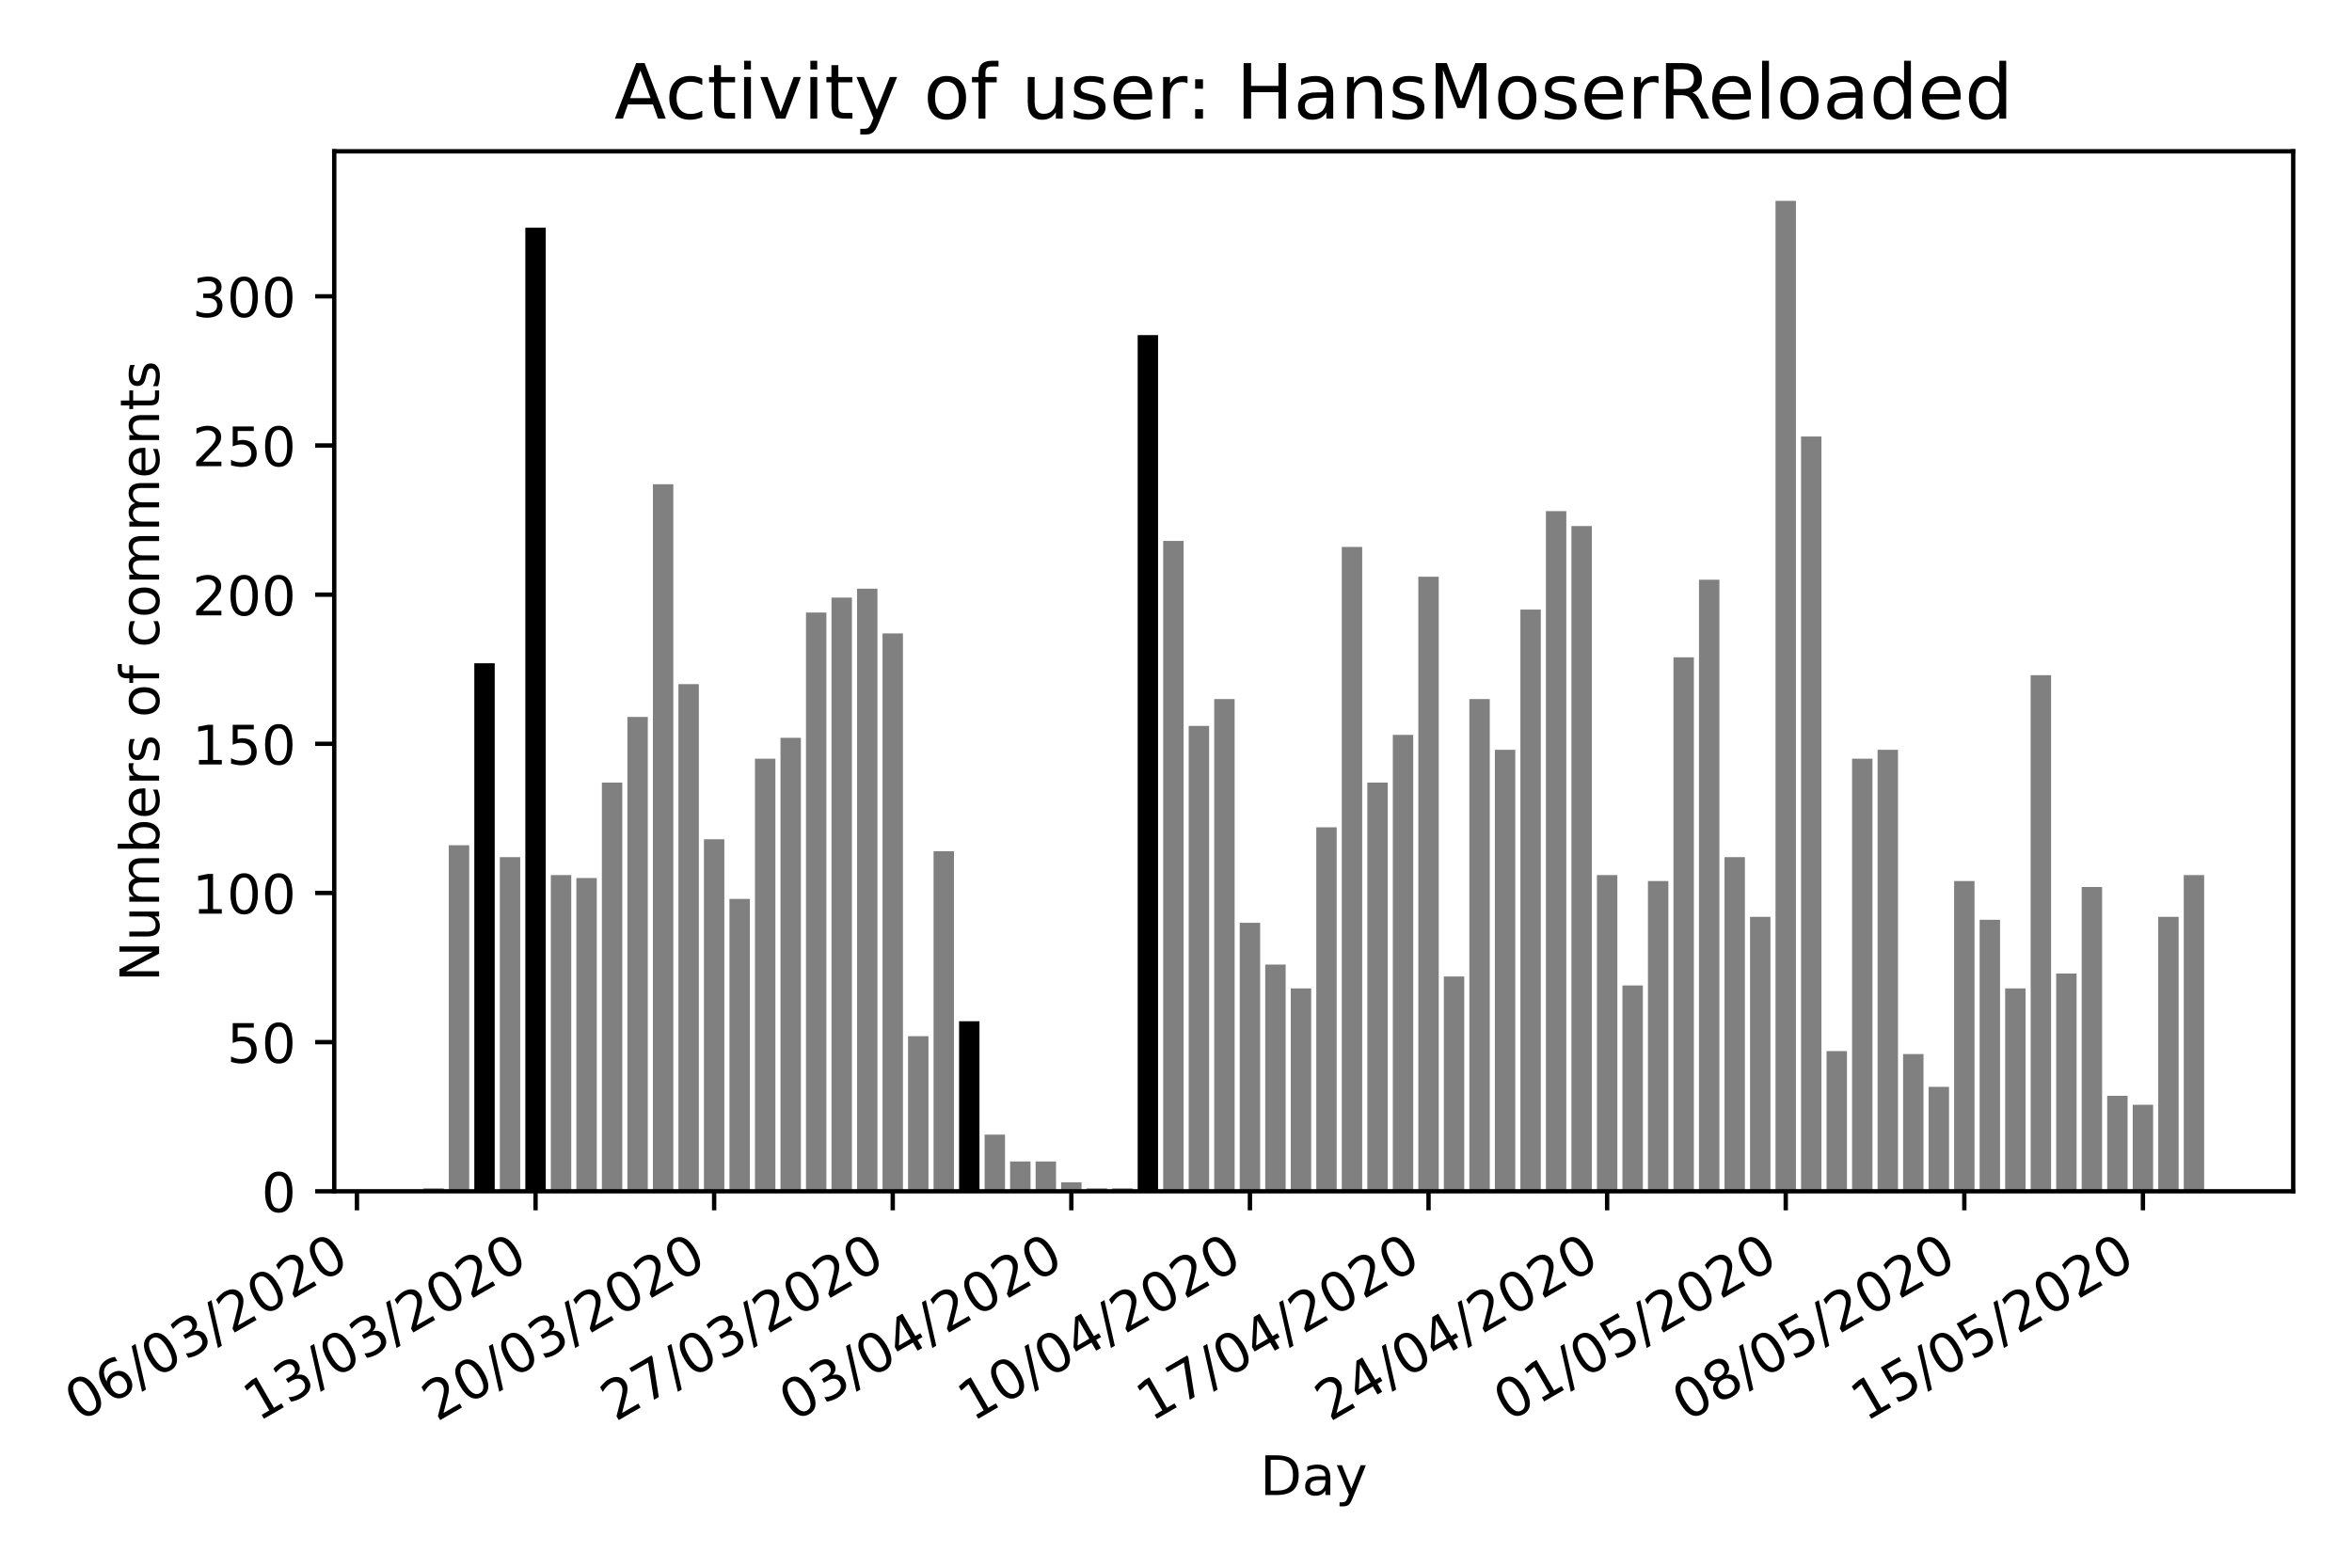 <?xml version="1.0" encoding="utf-8" standalone="no"?>
<!DOCTYPE svg PUBLIC "-//W3C//DTD SVG 1.1//EN"
  "http://www.w3.org/Graphics/SVG/1.1/DTD/svg11.dtd">
<!-- Created with matplotlib (https://matplotlib.org/) -->
<svg height="288pt" version="1.1" viewBox="0 0 432 288" width="432pt" xmlns="http://www.w3.org/2000/svg" xmlns:xlink="http://www.w3.org/1999/xlink">
 <defs>
  <style type="text/css">
*{stroke-linecap:butt;stroke-linejoin:round;}
  </style>
 </defs>
 <g id="figure_1">
  <g id="patch_1">
   <path d="M 0 288 
L 432 288 
L 432 0 
L 0 0 
z
" style="fill:#ffffff;"/>
  </g>
  <g id="axes_1">
   <g id="patch_2">
    <path d="M 61.391 218.852 
L 421.2 218.852 
L 421.2 27.8 
L 61.391 27.8 
z
" style="fill:#ffffff;"/>
   </g>
   <g id="patch_3">
    <path clip-path="url(#p31182959f7)" d="M 77.746 218.852 
L 81.495 218.852 
L 81.495 218.304 
L 77.746 218.304 
z
" style="fill:#808080;"/>
   </g>
   <g id="patch_4">
    <path clip-path="url(#p31182959f7)" d="M 82.432 218.852 
L 86.181 218.852 
L 86.181 155.278 
L 82.432 155.278 
z
" style="fill:#808080;"/>
   </g>
   <g id="patch_5">
    <path clip-path="url(#p31182959f7)" d="M 87.118 218.852 
L 90.867 218.852 
L 90.867 121.846 
L 87.118 121.846 
z
"/>
   </g>
   <g id="patch_6">
    <path clip-path="url(#p31182959f7)" d="M 91.805 218.852 
L 95.554 218.852 
L 95.554 157.47 
L 91.805 157.47 
z
" style="fill:#808080;"/>
   </g>
   <g id="patch_7">
    <path clip-path="url(#p31182959f7)" d="M 96.491 218.852 
L 100.24 218.852 
L 100.24 41.83 
L 96.491 41.83 
z
"/>
   </g>
   <g id="patch_8">
    <path clip-path="url(#p31182959f7)" d="M 101.177 218.852 
L 104.926 218.852 
L 104.926 160.758 
L 101.177 160.758 
z
" style="fill:#808080;"/>
   </g>
   <g id="patch_9">
    <path clip-path="url(#p31182959f7)" d="M 105.863 218.852 
L 109.612 218.852 
L 109.612 161.306 
L 105.863 161.306 
z
" style="fill:#808080;"/>
   </g>
   <g id="patch_10">
    <path clip-path="url(#p31182959f7)" d="M 110.549 218.852 
L 114.298 218.852 
L 114.298 143.769 
L 110.549 143.769 
z
" style="fill:#808080;"/>
   </g>
   <g id="patch_11">
    <path clip-path="url(#p31182959f7)" d="M 115.236 218.852 
L 118.985 218.852 
L 118.985 131.711 
L 115.236 131.711 
z
" style="fill:#808080;"/>
   </g>
   <g id="patch_12">
    <path clip-path="url(#p31182959f7)" d="M 119.922 218.852 
L 123.671 218.852 
L 123.671 88.963 
L 119.922 88.963 
z
" style="fill:#808080;"/>
   </g>
   <g id="patch_13">
    <path clip-path="url(#p31182959f7)" d="M 124.608 218.852 
L 128.357 218.852 
L 128.357 125.683 
L 124.608 125.683 
z
" style="fill:#808080;"/>
   </g>
   <g id="patch_14">
    <path clip-path="url(#p31182959f7)" d="M 129.294 218.852 
L 133.043 218.852 
L 133.043 154.182 
L 129.294 154.182 
z
" style="fill:#808080;"/>
   </g>
   <g id="patch_15">
    <path clip-path="url(#p31182959f7)" d="M 133.981 218.852 
L 137.73 218.852 
L 137.73 165.143 
L 133.981 165.143 
z
" style="fill:#808080;"/>
   </g>
   <g id="patch_16">
    <path clip-path="url(#p31182959f7)" d="M 138.667 218.852 
L 142.416 218.852 
L 142.416 139.384 
L 138.667 139.384 
z
" style="fill:#808080;"/>
   </g>
   <g id="patch_17">
    <path clip-path="url(#p31182959f7)" d="M 143.353 218.852 
L 147.102 218.852 
L 147.102 135.548 
L 143.353 135.548 
z
" style="fill:#808080;"/>
   </g>
   <g id="patch_18">
    <path clip-path="url(#p31182959f7)" d="M 148.039 218.852 
L 151.788 218.852 
L 151.788 112.529 
L 148.039 112.529 
z
" style="fill:#808080;"/>
   </g>
   <g id="patch_19">
    <path clip-path="url(#p31182959f7)" d="M 152.726 218.852 
L 156.475 218.852 
L 156.475 109.789 
L 152.726 109.789 
z
" style="fill:#808080;"/>
   </g>
   <g id="patch_20">
    <path clip-path="url(#p31182959f7)" d="M 157.412 218.852 
L 161.161 218.852 
L 161.161 108.145 
L 157.412 108.145 
z
" style="fill:#808080;"/>
   </g>
   <g id="patch_21">
    <path clip-path="url(#p31182959f7)" d="M 162.098 218.852 
L 165.847 218.852 
L 165.847 116.366 
L 162.098 116.366 
z
" style="fill:#808080;"/>
   </g>
   <g id="patch_22">
    <path clip-path="url(#p31182959f7)" d="M 166.784 218.852 
L 170.533 218.852 
L 170.533 190.353 
L 166.784 190.353 
z
" style="fill:#808080;"/>
   </g>
   <g id="patch_23">
    <path clip-path="url(#p31182959f7)" d="M 171.471 218.852 
L 175.22 218.852 
L 175.22 156.374 
L 171.471 156.374 
z
" style="fill:#808080;"/>
   </g>
   <g id="patch_24">
    <path clip-path="url(#p31182959f7)" d="M 176.157 218.852 
L 179.906 218.852 
L 179.906 187.613 
L 176.157 187.613 
z
"/>
   </g>
   <g id="patch_25">
    <path clip-path="url(#p31182959f7)" d="M 180.843 218.852 
L 184.592 218.852 
L 184.592 208.439 
L 180.843 208.439 
z
" style="fill:#808080;"/>
   </g>
   <g id="patch_26">
    <path clip-path="url(#p31182959f7)" d="M 185.529 218.852 
L 189.278 218.852 
L 189.278 213.372 
L 185.529 213.372 
z
" style="fill:#808080;"/>
   </g>
   <g id="patch_27">
    <path clip-path="url(#p31182959f7)" d="M 190.215 218.852 
L 193.964 218.852 
L 193.964 213.372 
L 190.215 213.372 
z
" style="fill:#808080;"/>
   </g>
   <g id="patch_28">
    <path clip-path="url(#p31182959f7)" d="M 194.902 218.852 
L 198.651 218.852 
L 198.651 217.208 
L 194.902 217.208 
z
" style="fill:#808080;"/>
   </g>
   <g id="patch_29">
    <path clip-path="url(#p31182959f7)" d="M 199.588 218.852 
L 203.337 218.852 
L 203.337 218.304 
L 199.588 218.304 
z
" style="fill:#808080;"/>
   </g>
   <g id="patch_30">
    <path clip-path="url(#p31182959f7)" d="M 204.274 218.852 
L 208.023 218.852 
L 208.023 218.304 
L 204.274 218.304 
z
" style="fill:#808080;"/>
   </g>
   <g id="patch_31">
    <path clip-path="url(#p31182959f7)" d="M 208.96 218.852 
L 212.709 218.852 
L 212.709 61.56 
L 208.96 61.56 
z
"/>
   </g>
   <g id="patch_32">
    <path clip-path="url(#p31182959f7)" d="M 213.647 218.852 
L 217.396 218.852 
L 217.396 99.376 
L 213.647 99.376 
z
" style="fill:#808080;"/>
   </g>
   <g id="patch_33">
    <path clip-path="url(#p31182959f7)" d="M 218.333 218.852 
L 222.082 218.852 
L 222.082 133.356 
L 218.333 133.356 
z
" style="fill:#808080;"/>
   </g>
   <g id="patch_34">
    <path clip-path="url(#p31182959f7)" d="M 223.019 218.852 
L 226.768 218.852 
L 226.768 128.423 
L 223.019 128.423 
z
" style="fill:#808080;"/>
   </g>
   <g id="patch_35">
    <path clip-path="url(#p31182959f7)" d="M 227.705 218.852 
L 231.454 218.852 
L 231.454 169.527 
L 227.705 169.527 
z
" style="fill:#808080;"/>
   </g>
   <g id="patch_36">
    <path clip-path="url(#p31182959f7)" d="M 232.392 218.852 
L 236.141 218.852 
L 236.141 177.2 
L 232.392 177.2 
z
" style="fill:#808080;"/>
   </g>
   <g id="patch_37">
    <path clip-path="url(#p31182959f7)" d="M 237.078 218.852 
L 240.827 218.852 
L 240.827 181.584 
L 237.078 181.584 
z
" style="fill:#808080;"/>
   </g>
   <g id="patch_38">
    <path clip-path="url(#p31182959f7)" d="M 241.764 218.852 
L 245.513 218.852 
L 245.513 151.989 
L 241.764 151.989 
z
" style="fill:#808080;"/>
   </g>
   <g id="patch_39">
    <path clip-path="url(#p31182959f7)" d="M 246.45 218.852 
L 250.199 218.852 
L 250.199 100.472 
L 246.45 100.472 
z
" style="fill:#808080;"/>
   </g>
   <g id="patch_40">
    <path clip-path="url(#p31182959f7)" d="M 251.137 218.852 
L 254.886 218.852 
L 254.886 143.769 
L 251.137 143.769 
z
" style="fill:#808080;"/>
   </g>
   <g id="patch_41">
    <path clip-path="url(#p31182959f7)" d="M 255.823 218.852 
L 259.572 218.852 
L 259.572 135 
L 255.823 135 
z
" style="fill:#808080;"/>
   </g>
   <g id="patch_42">
    <path clip-path="url(#p31182959f7)" d="M 260.509 218.852 
L 264.258 218.852 
L 264.258 105.953 
L 260.509 105.953 
z
" style="fill:#808080;"/>
   </g>
   <g id="patch_43">
    <path clip-path="url(#p31182959f7)" d="M 265.195 218.852 
L 268.944 218.852 
L 268.944 179.392 
L 265.195 179.392 
z
" style="fill:#808080;"/>
   </g>
   <g id="patch_44">
    <path clip-path="url(#p31182959f7)" d="M 269.881 218.852 
L 273.63 218.852 
L 273.63 128.423 
L 269.881 128.423 
z
" style="fill:#808080;"/>
   </g>
   <g id="patch_45">
    <path clip-path="url(#p31182959f7)" d="M 274.568 218.852 
L 278.317 218.852 
L 278.317 137.74 
L 274.568 137.74 
z
" style="fill:#808080;"/>
   </g>
   <g id="patch_46">
    <path clip-path="url(#p31182959f7)" d="M 279.254 218.852 
L 283.003 218.852 
L 283.003 111.981 
L 279.254 111.981 
z
" style="fill:#808080;"/>
   </g>
   <g id="patch_47">
    <path clip-path="url(#p31182959f7)" d="M 283.94 218.852 
L 287.689 218.852 
L 287.689 93.896 
L 283.94 93.896 
z
" style="fill:#808080;"/>
   </g>
   <g id="patch_48">
    <path clip-path="url(#p31182959f7)" d="M 288.626 218.852 
L 292.375 218.852 
L 292.375 96.636 
L 288.626 96.636 
z
" style="fill:#808080;"/>
   </g>
   <g id="patch_49">
    <path clip-path="url(#p31182959f7)" d="M 293.313 218.852 
L 297.062 218.852 
L 297.062 160.758 
L 293.313 160.758 
z
" style="fill:#808080;"/>
   </g>
   <g id="patch_50">
    <path clip-path="url(#p31182959f7)" d="M 297.999 218.852 
L 301.748 218.852 
L 301.748 181.036 
L 297.999 181.036 
z
" style="fill:#808080;"/>
   </g>
   <g id="patch_51">
    <path clip-path="url(#p31182959f7)" d="M 302.685 218.852 
L 306.434 218.852 
L 306.434 161.854 
L 302.685 161.854 
z
" style="fill:#808080;"/>
   </g>
   <g id="patch_52">
    <path clip-path="url(#p31182959f7)" d="M 307.371 218.852 
L 311.12 218.852 
L 311.12 120.75 
L 307.371 120.75 
z
" style="fill:#808080;"/>
   </g>
   <g id="patch_53">
    <path clip-path="url(#p31182959f7)" d="M 312.058 218.852 
L 315.807 218.852 
L 315.807 106.501 
L 312.058 106.501 
z
" style="fill:#808080;"/>
   </g>
   <g id="patch_54">
    <path clip-path="url(#p31182959f7)" d="M 316.744 218.852 
L 320.493 218.852 
L 320.493 157.47 
L 316.744 157.47 
z
" style="fill:#808080;"/>
   </g>
   <g id="patch_55">
    <path clip-path="url(#p31182959f7)" d="M 321.43 218.852 
L 325.179 218.852 
L 325.179 168.431 
L 321.43 168.431 
z
" style="fill:#808080;"/>
   </g>
   <g id="patch_56">
    <path clip-path="url(#p31182959f7)" d="M 326.116 218.852 
L 329.865 218.852 
L 329.865 36.898 
L 326.116 36.898 
z
" style="fill:#808080;"/>
   </g>
   <g id="patch_57">
    <path clip-path="url(#p31182959f7)" d="M 330.803 218.852 
L 334.552 218.852 
L 334.552 80.194 
L 330.803 80.194 
z
" style="fill:#808080;"/>
   </g>
   <g id="patch_58">
    <path clip-path="url(#p31182959f7)" d="M 335.489 218.852 
L 339.238 218.852 
L 339.238 193.094 
L 335.489 193.094 
z
" style="fill:#808080;"/>
   </g>
   <g id="patch_59">
    <path clip-path="url(#p31182959f7)" d="M 340.175 218.852 
L 343.924 218.852 
L 343.924 139.384 
L 340.175 139.384 
z
" style="fill:#808080;"/>
   </g>
   <g id="patch_60">
    <path clip-path="url(#p31182959f7)" d="M 344.861 218.852 
L 348.61 218.852 
L 348.61 137.74 
L 344.861 137.74 
z
" style="fill:#808080;"/>
   </g>
   <g id="patch_61">
    <path clip-path="url(#p31182959f7)" d="M 349.547 218.852 
L 353.296 218.852 
L 353.296 193.642 
L 349.547 193.642 
z
" style="fill:#808080;"/>
   </g>
   <g id="patch_62">
    <path clip-path="url(#p31182959f7)" d="M 354.234 218.852 
L 357.983 218.852 
L 357.983 199.67 
L 354.234 199.67 
z
" style="fill:#808080;"/>
   </g>
   <g id="patch_63">
    <path clip-path="url(#p31182959f7)" d="M 358.92 218.852 
L 362.669 218.852 
L 362.669 161.854 
L 358.92 161.854 
z
" style="fill:#808080;"/>
   </g>
   <g id="patch_64">
    <path clip-path="url(#p31182959f7)" d="M 363.606 218.852 
L 367.355 218.852 
L 367.355 168.979 
L 363.606 168.979 
z
" style="fill:#808080;"/>
   </g>
   <g id="patch_65">
    <path clip-path="url(#p31182959f7)" d="M 368.292 218.852 
L 372.041 218.852 
L 372.041 181.584 
L 368.292 181.584 
z
" style="fill:#808080;"/>
   </g>
   <g id="patch_66">
    <path clip-path="url(#p31182959f7)" d="M 372.979 218.852 
L 376.728 218.852 
L 376.728 124.039 
L 372.979 124.039 
z
" style="fill:#808080;"/>
   </g>
   <g id="patch_67">
    <path clip-path="url(#p31182959f7)" d="M 377.665 218.852 
L 381.414 218.852 
L 381.414 178.844 
L 377.665 178.844 
z
" style="fill:#808080;"/>
   </g>
   <g id="patch_68">
    <path clip-path="url(#p31182959f7)" d="M 382.351 218.852 
L 386.1 218.852 
L 386.1 162.951 
L 382.351 162.951 
z
" style="fill:#808080;"/>
   </g>
   <g id="patch_69">
    <path clip-path="url(#p31182959f7)" d="M 387.037 218.852 
L 390.786 218.852 
L 390.786 201.314 
L 387.037 201.314 
z
" style="fill:#808080;"/>
   </g>
   <g id="patch_70">
    <path clip-path="url(#p31182959f7)" d="M 391.724 218.852 
L 395.473 218.852 
L 395.473 202.959 
L 391.724 202.959 
z
" style="fill:#808080;"/>
   </g>
   <g id="patch_71">
    <path clip-path="url(#p31182959f7)" d="M 396.41 218.852 
L 400.159 218.852 
L 400.159 168.431 
L 396.41 168.431 
z
" style="fill:#808080;"/>
   </g>
   <g id="patch_72">
    <path clip-path="url(#p31182959f7)" d="M 401.096 218.852 
L 404.845 218.852 
L 404.845 160.758 
L 401.096 160.758 
z
" style="fill:#808080;"/>
   </g>
   <g id="matplotlib.axis_1">
    <g id="xtick_1">
     <g id="line2d_1">
      <defs>
       <path d="M 0 0 
L 0 3.5 
" id="m0dd831930f" style="stroke:#000000;stroke-width:0.8;"/>
      </defs>
      <g>
       <use style="stroke:#000000;stroke-width:0.8;" x="65.562" xlink:href="#m0dd831930f" y="218.852"/>
      </g>
     </g>
     <g id="text_1">
      <!-- 06/03/2020 -->
      <defs>
       <path d="M 31.781 66.406 
Q 24.172 66.406 20.328 58.906 
Q 16.5 51.422 16.5 36.375 
Q 16.5 21.391 20.328 13.891 
Q 24.172 6.391 31.781 6.391 
Q 39.453 6.391 43.281 13.891 
Q 47.125 21.391 47.125 36.375 
Q 47.125 51.422 43.281 58.906 
Q 39.453 66.406 31.781 66.406 
z
M 31.781 74.219 
Q 44.047 74.219 50.516 64.516 
Q 56.984 54.828 56.984 36.375 
Q 56.984 17.969 50.516 8.266 
Q 44.047 -1.422 31.781 -1.422 
Q 19.531 -1.422 13.062 8.266 
Q 6.594 17.969 6.594 36.375 
Q 6.594 54.828 13.062 64.516 
Q 19.531 74.219 31.781 74.219 
z
" id="DejaVuSans-48"/>
       <path d="M 33.016 40.375 
Q 26.375 40.375 22.484 35.828 
Q 18.609 31.297 18.609 23.391 
Q 18.609 15.531 22.484 10.953 
Q 26.375 6.391 33.016 6.391 
Q 39.656 6.391 43.531 10.953 
Q 47.406 15.531 47.406 23.391 
Q 47.406 31.297 43.531 35.828 
Q 39.656 40.375 33.016 40.375 
z
M 52.594 71.297 
L 52.594 62.312 
Q 48.875 64.062 45.094 64.984 
Q 41.312 65.922 37.594 65.922 
Q 27.828 65.922 22.672 59.328 
Q 17.531 52.734 16.797 39.406 
Q 19.672 43.656 24.016 45.922 
Q 28.375 48.188 33.594 48.188 
Q 44.578 48.188 50.953 41.516 
Q 57.328 34.859 57.328 23.391 
Q 57.328 12.156 50.688 5.359 
Q 44.047 -1.422 33.016 -1.422 
Q 20.359 -1.422 13.672 8.266 
Q 6.984 17.969 6.984 36.375 
Q 6.984 53.656 15.188 63.938 
Q 23.391 74.219 37.203 74.219 
Q 40.922 74.219 44.703 73.484 
Q 48.484 72.75 52.594 71.297 
z
" id="DejaVuSans-54"/>
       <path d="M 25.391 72.906 
L 33.688 72.906 
L 8.297 -9.281 
L 0 -9.281 
z
" id="DejaVuSans-47"/>
       <path d="M 40.578 39.312 
Q 47.656 37.797 51.625 33 
Q 55.609 28.219 55.609 21.188 
Q 55.609 10.406 48.188 4.484 
Q 40.766 -1.422 27.094 -1.422 
Q 22.516 -1.422 17.656 -0.516 
Q 12.797 0.391 7.625 2.203 
L 7.625 11.719 
Q 11.719 9.328 16.594 8.109 
Q 21.484 6.891 26.812 6.891 
Q 36.078 6.891 40.938 10.547 
Q 45.797 14.203 45.797 21.188 
Q 45.797 27.641 41.281 31.266 
Q 36.766 34.906 28.719 34.906 
L 20.219 34.906 
L 20.219 43.016 
L 29.109 43.016 
Q 36.375 43.016 40.234 45.922 
Q 44.094 48.828 44.094 54.297 
Q 44.094 59.906 40.109 62.906 
Q 36.141 65.922 28.719 65.922 
Q 24.656 65.922 20.016 65.031 
Q 15.375 64.156 9.812 62.312 
L 9.812 71.094 
Q 15.438 72.656 20.344 73.438 
Q 25.25 74.219 29.594 74.219 
Q 40.828 74.219 47.359 69.109 
Q 53.906 64.016 53.906 55.328 
Q 53.906 49.266 50.438 45.094 
Q 46.969 40.922 40.578 39.312 
z
" id="DejaVuSans-51"/>
       <path d="M 19.188 8.297 
L 53.609 8.297 
L 53.609 0 
L 7.328 0 
L 7.328 8.297 
Q 12.938 14.109 22.625 23.891 
Q 32.328 33.688 34.812 36.531 
Q 39.547 41.844 41.422 45.531 
Q 43.312 49.219 43.312 52.781 
Q 43.312 58.594 39.234 62.25 
Q 35.156 65.922 28.609 65.922 
Q 23.969 65.922 18.812 64.312 
Q 13.672 62.703 7.812 59.422 
L 7.812 69.391 
Q 13.766 71.781 18.938 73 
Q 24.125 74.219 28.422 74.219 
Q 39.75 74.219 46.484 68.547 
Q 53.219 62.891 53.219 53.422 
Q 53.219 48.922 51.531 44.891 
Q 49.859 40.875 45.406 35.406 
Q 44.188 33.984 37.641 27.219 
Q 31.109 20.453 19.188 8.297 
z
" id="DejaVuSans-50"/>
      </defs>
      <g transform="translate(14.606 261.251)rotate(-30)scale(0.1 -0.1)">
       <use xlink:href="#DejaVuSans-48"/>
       <use x="63.623" xlink:href="#DejaVuSans-54"/>
       <use x="127.246" xlink:href="#DejaVuSans-47"/>
       <use x="160.938" xlink:href="#DejaVuSans-48"/>
       <use x="224.561" xlink:href="#DejaVuSans-51"/>
       <use x="288.184" xlink:href="#DejaVuSans-47"/>
       <use x="321.875" xlink:href="#DejaVuSans-50"/>
       <use x="385.498" xlink:href="#DejaVuSans-48"/>
       <use x="449.121" xlink:href="#DejaVuSans-50"/>
       <use x="512.744" xlink:href="#DejaVuSans-48"/>
      </g>
     </g>
    </g>
    <g id="xtick_2">
     <g id="line2d_2">
      <g>
       <use style="stroke:#000000;stroke-width:0.8;" x="98.365" xlink:href="#m0dd831930f" y="218.852"/>
      </g>
     </g>
     <g id="text_2">
      <!-- 13/03/2020 -->
      <defs>
       <path d="M 12.406 8.297 
L 28.516 8.297 
L 28.516 63.922 
L 10.984 60.406 
L 10.984 69.391 
L 28.422 72.906 
L 38.281 72.906 
L 38.281 8.297 
L 54.391 8.297 
L 54.391 0 
L 12.406 0 
z
" id="DejaVuSans-49"/>
      </defs>
      <g transform="translate(47.41 261.251)rotate(-30)scale(0.1 -0.1)">
       <use xlink:href="#DejaVuSans-49"/>
       <use x="63.623" xlink:href="#DejaVuSans-51"/>
       <use x="127.246" xlink:href="#DejaVuSans-47"/>
       <use x="160.938" xlink:href="#DejaVuSans-48"/>
       <use x="224.561" xlink:href="#DejaVuSans-51"/>
       <use x="288.184" xlink:href="#DejaVuSans-47"/>
       <use x="321.875" xlink:href="#DejaVuSans-50"/>
       <use x="385.498" xlink:href="#DejaVuSans-48"/>
       <use x="449.121" xlink:href="#DejaVuSans-50"/>
       <use x="512.744" xlink:href="#DejaVuSans-48"/>
      </g>
     </g>
    </g>
    <g id="xtick_3">
     <g id="line2d_3">
      <g>
       <use style="stroke:#000000;stroke-width:0.8;" x="131.169" xlink:href="#m0dd831930f" y="218.852"/>
      </g>
     </g>
     <g id="text_3">
      <!-- 20/03/2020 -->
      <g transform="translate(80.214 261.251)rotate(-30)scale(0.1 -0.1)">
       <use xlink:href="#DejaVuSans-50"/>
       <use x="63.623" xlink:href="#DejaVuSans-48"/>
       <use x="127.246" xlink:href="#DejaVuSans-47"/>
       <use x="160.938" xlink:href="#DejaVuSans-48"/>
       <use x="224.561" xlink:href="#DejaVuSans-51"/>
       <use x="288.184" xlink:href="#DejaVuSans-47"/>
       <use x="321.875" xlink:href="#DejaVuSans-50"/>
       <use x="385.498" xlink:href="#DejaVuSans-48"/>
       <use x="449.121" xlink:href="#DejaVuSans-50"/>
       <use x="512.744" xlink:href="#DejaVuSans-48"/>
      </g>
     </g>
    </g>
    <g id="xtick_4">
     <g id="line2d_4">
      <g>
       <use style="stroke:#000000;stroke-width:0.8;" x="163.973" xlink:href="#m0dd831930f" y="218.852"/>
      </g>
     </g>
     <g id="text_4">
      <!-- 27/03/2020 -->
      <defs>
       <path d="M 8.203 72.906 
L 55.078 72.906 
L 55.078 68.703 
L 28.609 0 
L 18.312 0 
L 43.219 64.594 
L 8.203 64.594 
z
" id="DejaVuSans-55"/>
      </defs>
      <g transform="translate(113.017 261.251)rotate(-30)scale(0.1 -0.1)">
       <use xlink:href="#DejaVuSans-50"/>
       <use x="63.623" xlink:href="#DejaVuSans-55"/>
       <use x="127.246" xlink:href="#DejaVuSans-47"/>
       <use x="160.938" xlink:href="#DejaVuSans-48"/>
       <use x="224.561" xlink:href="#DejaVuSans-51"/>
       <use x="288.184" xlink:href="#DejaVuSans-47"/>
       <use x="321.875" xlink:href="#DejaVuSans-50"/>
       <use x="385.498" xlink:href="#DejaVuSans-48"/>
       <use x="449.121" xlink:href="#DejaVuSans-50"/>
       <use x="512.744" xlink:href="#DejaVuSans-48"/>
      </g>
     </g>
    </g>
    <g id="xtick_5">
     <g id="line2d_5">
      <g>
       <use style="stroke:#000000;stroke-width:0.8;" x="196.776" xlink:href="#m0dd831930f" y="218.852"/>
      </g>
     </g>
     <g id="text_5">
      <!-- 03/04/2020 -->
      <defs>
       <path d="M 37.797 64.312 
L 12.891 25.391 
L 37.797 25.391 
z
M 35.203 72.906 
L 47.609 72.906 
L 47.609 25.391 
L 58.016 25.391 
L 58.016 17.188 
L 47.609 17.188 
L 47.609 0 
L 37.797 0 
L 37.797 17.188 
L 4.891 17.188 
L 4.891 26.703 
z
" id="DejaVuSans-52"/>
      </defs>
      <g transform="translate(145.821 261.251)rotate(-30)scale(0.1 -0.1)">
       <use xlink:href="#DejaVuSans-48"/>
       <use x="63.623" xlink:href="#DejaVuSans-51"/>
       <use x="127.246" xlink:href="#DejaVuSans-47"/>
       <use x="160.938" xlink:href="#DejaVuSans-48"/>
       <use x="224.561" xlink:href="#DejaVuSans-52"/>
       <use x="288.184" xlink:href="#DejaVuSans-47"/>
       <use x="321.875" xlink:href="#DejaVuSans-50"/>
       <use x="385.498" xlink:href="#DejaVuSans-48"/>
       <use x="449.121" xlink:href="#DejaVuSans-50"/>
       <use x="512.744" xlink:href="#DejaVuSans-48"/>
      </g>
     </g>
    </g>
    <g id="xtick_6">
     <g id="line2d_6">
      <g>
       <use style="stroke:#000000;stroke-width:0.8;" x="229.58" xlink:href="#m0dd831930f" y="218.852"/>
      </g>
     </g>
     <g id="text_6">
      <!-- 10/04/2020 -->
      <g transform="translate(178.624 261.251)rotate(-30)scale(0.1 -0.1)">
       <use xlink:href="#DejaVuSans-49"/>
       <use x="63.623" xlink:href="#DejaVuSans-48"/>
       <use x="127.246" xlink:href="#DejaVuSans-47"/>
       <use x="160.938" xlink:href="#DejaVuSans-48"/>
       <use x="224.561" xlink:href="#DejaVuSans-52"/>
       <use x="288.184" xlink:href="#DejaVuSans-47"/>
       <use x="321.875" xlink:href="#DejaVuSans-50"/>
       <use x="385.498" xlink:href="#DejaVuSans-48"/>
       <use x="449.121" xlink:href="#DejaVuSans-50"/>
       <use x="512.744" xlink:href="#DejaVuSans-48"/>
      </g>
     </g>
    </g>
    <g id="xtick_7">
     <g id="line2d_7">
      <g>
       <use style="stroke:#000000;stroke-width:0.8;" x="262.383" xlink:href="#m0dd831930f" y="218.852"/>
      </g>
     </g>
     <g id="text_7">
      <!-- 17/04/2020 -->
      <g transform="translate(211.428 261.251)rotate(-30)scale(0.1 -0.1)">
       <use xlink:href="#DejaVuSans-49"/>
       <use x="63.623" xlink:href="#DejaVuSans-55"/>
       <use x="127.246" xlink:href="#DejaVuSans-47"/>
       <use x="160.938" xlink:href="#DejaVuSans-48"/>
       <use x="224.561" xlink:href="#DejaVuSans-52"/>
       <use x="288.184" xlink:href="#DejaVuSans-47"/>
       <use x="321.875" xlink:href="#DejaVuSans-50"/>
       <use x="385.498" xlink:href="#DejaVuSans-48"/>
       <use x="449.121" xlink:href="#DejaVuSans-50"/>
       <use x="512.744" xlink:href="#DejaVuSans-48"/>
      </g>
     </g>
    </g>
    <g id="xtick_8">
     <g id="line2d_8">
      <g>
       <use style="stroke:#000000;stroke-width:0.8;" x="295.187" xlink:href="#m0dd831930f" y="218.852"/>
      </g>
     </g>
     <g id="text_8">
      <!-- 24/04/2020 -->
      <g transform="translate(244.232 261.251)rotate(-30)scale(0.1 -0.1)">
       <use xlink:href="#DejaVuSans-50"/>
       <use x="63.623" xlink:href="#DejaVuSans-52"/>
       <use x="127.246" xlink:href="#DejaVuSans-47"/>
       <use x="160.938" xlink:href="#DejaVuSans-48"/>
       <use x="224.561" xlink:href="#DejaVuSans-52"/>
       <use x="288.184" xlink:href="#DejaVuSans-47"/>
       <use x="321.875" xlink:href="#DejaVuSans-50"/>
       <use x="385.498" xlink:href="#DejaVuSans-48"/>
       <use x="449.121" xlink:href="#DejaVuSans-50"/>
       <use x="512.744" xlink:href="#DejaVuSans-48"/>
      </g>
     </g>
    </g>
    <g id="xtick_9">
     <g id="line2d_9">
      <g>
       <use style="stroke:#000000;stroke-width:0.8;" x="327.991" xlink:href="#m0dd831930f" y="218.852"/>
      </g>
     </g>
     <g id="text_9">
      <!-- 01/05/2020 -->
      <defs>
       <path d="M 10.797 72.906 
L 49.516 72.906 
L 49.516 64.594 
L 19.828 64.594 
L 19.828 46.734 
Q 21.969 47.469 24.109 47.828 
Q 26.266 48.188 28.422 48.188 
Q 40.625 48.188 47.75 41.5 
Q 54.891 34.812 54.891 23.391 
Q 54.891 11.625 47.562 5.094 
Q 40.234 -1.422 26.906 -1.422 
Q 22.312 -1.422 17.547 -0.641 
Q 12.797 0.141 7.719 1.703 
L 7.719 11.625 
Q 12.109 9.234 16.797 8.062 
Q 21.484 6.891 26.703 6.891 
Q 35.156 6.891 40.078 11.328 
Q 45.016 15.766 45.016 23.391 
Q 45.016 31 40.078 35.438 
Q 35.156 39.891 26.703 39.891 
Q 22.75 39.891 18.812 39.016 
Q 14.891 38.141 10.797 36.281 
z
" id="DejaVuSans-53"/>
      </defs>
      <g transform="translate(277.035 261.251)rotate(-30)scale(0.1 -0.1)">
       <use xlink:href="#DejaVuSans-48"/>
       <use x="63.623" xlink:href="#DejaVuSans-49"/>
       <use x="127.246" xlink:href="#DejaVuSans-47"/>
       <use x="160.938" xlink:href="#DejaVuSans-48"/>
       <use x="224.561" xlink:href="#DejaVuSans-53"/>
       <use x="288.184" xlink:href="#DejaVuSans-47"/>
       <use x="321.875" xlink:href="#DejaVuSans-50"/>
       <use x="385.498" xlink:href="#DejaVuSans-48"/>
       <use x="449.121" xlink:href="#DejaVuSans-50"/>
       <use x="512.744" xlink:href="#DejaVuSans-48"/>
      </g>
     </g>
    </g>
    <g id="xtick_10">
     <g id="line2d_10">
      <g>
       <use style="stroke:#000000;stroke-width:0.8;" x="360.794" xlink:href="#m0dd831930f" y="218.852"/>
      </g>
     </g>
     <g id="text_10">
      <!-- 08/05/2020 -->
      <defs>
       <path d="M 31.781 34.625 
Q 24.75 34.625 20.719 30.859 
Q 16.703 27.094 16.703 20.516 
Q 16.703 13.922 20.719 10.156 
Q 24.75 6.391 31.781 6.391 
Q 38.812 6.391 42.859 10.172 
Q 46.922 13.969 46.922 20.516 
Q 46.922 27.094 42.891 30.859 
Q 38.875 34.625 31.781 34.625 
z
M 21.922 38.812 
Q 15.578 40.375 12.031 44.719 
Q 8.5 49.078 8.5 55.328 
Q 8.5 64.062 14.719 69.141 
Q 20.953 74.219 31.781 74.219 
Q 42.672 74.219 48.875 69.141 
Q 55.078 64.062 55.078 55.328 
Q 55.078 49.078 51.531 44.719 
Q 48 40.375 41.703 38.812 
Q 48.828 37.156 52.797 32.312 
Q 56.781 27.484 56.781 20.516 
Q 56.781 9.906 50.312 4.234 
Q 43.844 -1.422 31.781 -1.422 
Q 19.734 -1.422 13.25 4.234 
Q 6.781 9.906 6.781 20.516 
Q 6.781 27.484 10.781 32.312 
Q 14.797 37.156 21.922 38.812 
z
M 18.312 54.391 
Q 18.312 48.734 21.844 45.562 
Q 25.391 42.391 31.781 42.391 
Q 38.141 42.391 41.719 45.562 
Q 45.312 48.734 45.312 54.391 
Q 45.312 60.062 41.719 63.234 
Q 38.141 66.406 31.781 66.406 
Q 25.391 66.406 21.844 63.234 
Q 18.312 60.062 18.312 54.391 
z
" id="DejaVuSans-56"/>
      </defs>
      <g transform="translate(309.839 261.251)rotate(-30)scale(0.1 -0.1)">
       <use xlink:href="#DejaVuSans-48"/>
       <use x="63.623" xlink:href="#DejaVuSans-56"/>
       <use x="127.246" xlink:href="#DejaVuSans-47"/>
       <use x="160.938" xlink:href="#DejaVuSans-48"/>
       <use x="224.561" xlink:href="#DejaVuSans-53"/>
       <use x="288.184" xlink:href="#DejaVuSans-47"/>
       <use x="321.875" xlink:href="#DejaVuSans-50"/>
       <use x="385.498" xlink:href="#DejaVuSans-48"/>
       <use x="449.121" xlink:href="#DejaVuSans-50"/>
       <use x="512.744" xlink:href="#DejaVuSans-48"/>
      </g>
     </g>
    </g>
    <g id="xtick_11">
     <g id="line2d_11">
      <g>
       <use style="stroke:#000000;stroke-width:0.8;" x="393.598" xlink:href="#m0dd831930f" y="218.852"/>
      </g>
     </g>
     <g id="text_11">
      <!-- 15/05/2020 -->
      <g transform="translate(342.643 261.251)rotate(-30)scale(0.1 -0.1)">
       <use xlink:href="#DejaVuSans-49"/>
       <use x="63.623" xlink:href="#DejaVuSans-53"/>
       <use x="127.246" xlink:href="#DejaVuSans-47"/>
       <use x="160.938" xlink:href="#DejaVuSans-48"/>
       <use x="224.561" xlink:href="#DejaVuSans-53"/>
       <use x="288.184" xlink:href="#DejaVuSans-47"/>
       <use x="321.875" xlink:href="#DejaVuSans-50"/>
       <use x="385.498" xlink:href="#DejaVuSans-48"/>
       <use x="449.121" xlink:href="#DejaVuSans-50"/>
       <use x="512.744" xlink:href="#DejaVuSans-48"/>
      </g>
     </g>
    </g>
    <g id="text_12">
     <!-- Day -->
     <defs>
      <path d="M 19.672 64.797 
L 19.672 8.109 
L 31.594 8.109 
Q 46.688 8.109 53.688 14.938 
Q 60.688 21.781 60.688 36.531 
Q 60.688 51.172 53.688 57.984 
Q 46.688 64.797 31.594 64.797 
z
M 9.812 72.906 
L 30.078 72.906 
Q 51.266 72.906 61.172 64.094 
Q 71.094 55.281 71.094 36.531 
Q 71.094 17.672 61.125 8.828 
Q 51.172 0 30.078 0 
L 9.812 0 
z
" id="DejaVuSans-68"/>
      <path d="M 34.281 27.484 
Q 23.391 27.484 19.188 25 
Q 14.984 22.516 14.984 16.5 
Q 14.984 11.719 18.141 8.906 
Q 21.297 6.109 26.703 6.109 
Q 34.188 6.109 38.703 11.406 
Q 43.219 16.703 43.219 25.484 
L 43.219 27.484 
z
M 52.203 31.203 
L 52.203 0 
L 43.219 0 
L 43.219 8.297 
Q 40.141 3.328 35.547 0.953 
Q 30.953 -1.422 24.312 -1.422 
Q 15.922 -1.422 10.953 3.297 
Q 6 8.016 6 15.922 
Q 6 25.141 12.172 29.828 
Q 18.359 34.516 30.609 34.516 
L 43.219 34.516 
L 43.219 35.406 
Q 43.219 41.609 39.141 45 
Q 35.062 48.391 27.688 48.391 
Q 23 48.391 18.547 47.266 
Q 14.109 46.141 10.016 43.891 
L 10.016 52.203 
Q 14.938 54.109 19.578 55.047 
Q 24.219 56 28.609 56 
Q 40.484 56 46.344 49.844 
Q 52.203 43.703 52.203 31.203 
z
" id="DejaVuSans-97"/>
      <path d="M 32.172 -5.078 
Q 28.375 -14.844 24.75 -17.812 
Q 21.141 -20.797 15.094 -20.797 
L 7.906 -20.797 
L 7.906 -13.281 
L 13.188 -13.281 
Q 16.891 -13.281 18.938 -11.516 
Q 21 -9.766 23.484 -3.219 
L 25.094 0.875 
L 2.984 54.688 
L 12.5 54.688 
L 29.594 11.922 
L 46.688 54.688 
L 56.203 54.688 
z
" id="DejaVuSans-121"/>
     </defs>
     <g transform="translate(231.422 274.651)scale(0.1 -0.1)">
      <use xlink:href="#DejaVuSans-68"/>
      <use x="77.002" xlink:href="#DejaVuSans-97"/>
      <use x="138.281" xlink:href="#DejaVuSans-121"/>
     </g>
    </g>
   </g>
   <g id="matplotlib.axis_2">
    <g id="ytick_1">
     <g id="line2d_12">
      <defs>
       <path d="M 0 0 
L -3.5 0 
" id="m6d9fdae609" style="stroke:#000000;stroke-width:0.8;"/>
      </defs>
      <g>
       <use style="stroke:#000000;stroke-width:0.8;" x="61.391" xlink:href="#m6d9fdae609" y="218.852"/>
      </g>
     </g>
     <g id="text_13">
      <!-- 0 -->
      <g transform="translate(48.028 222.651)scale(0.1 -0.1)">
       <use xlink:href="#DejaVuSans-48"/>
      </g>
     </g>
    </g>
    <g id="ytick_2">
     <g id="line2d_13">
      <g>
       <use style="stroke:#000000;stroke-width:0.8;" x="61.391" xlink:href="#m6d9fdae609" y="191.449"/>
      </g>
     </g>
     <g id="text_14">
      <!-- 50 -->
      <g transform="translate(41.666 195.249)scale(0.1 -0.1)">
       <use xlink:href="#DejaVuSans-53"/>
       <use x="63.623" xlink:href="#DejaVuSans-48"/>
      </g>
     </g>
    </g>
    <g id="ytick_3">
     <g id="line2d_14">
      <g>
       <use style="stroke:#000000;stroke-width:0.8;" x="61.391" xlink:href="#m6d9fdae609" y="164.047"/>
      </g>
     </g>
     <g id="text_15">
      <!-- 100 -->
      <g transform="translate(35.303 167.846)scale(0.1 -0.1)">
       <use xlink:href="#DejaVuSans-49"/>
       <use x="63.623" xlink:href="#DejaVuSans-48"/>
       <use x="127.246" xlink:href="#DejaVuSans-48"/>
      </g>
     </g>
    </g>
    <g id="ytick_4">
     <g id="line2d_15">
      <g>
       <use style="stroke:#000000;stroke-width:0.8;" x="61.391" xlink:href="#m6d9fdae609" y="136.644"/>
      </g>
     </g>
     <g id="text_16">
      <!-- 150 -->
      <g transform="translate(35.303 140.443)scale(0.1 -0.1)">
       <use xlink:href="#DejaVuSans-49"/>
       <use x="63.623" xlink:href="#DejaVuSans-53"/>
       <use x="127.246" xlink:href="#DejaVuSans-48"/>
      </g>
     </g>
    </g>
    <g id="ytick_5">
     <g id="line2d_16">
      <g>
       <use style="stroke:#000000;stroke-width:0.8;" x="61.391" xlink:href="#m6d9fdae609" y="109.241"/>
      </g>
     </g>
     <g id="text_17">
      <!-- 200 -->
      <g transform="translate(35.303 113.04)scale(0.1 -0.1)">
       <use xlink:href="#DejaVuSans-50"/>
       <use x="63.623" xlink:href="#DejaVuSans-48"/>
       <use x="127.246" xlink:href="#DejaVuSans-48"/>
      </g>
     </g>
    </g>
    <g id="ytick_6">
     <g id="line2d_17">
      <g>
       <use style="stroke:#000000;stroke-width:0.8;" x="61.391" xlink:href="#m6d9fdae609" y="81.838"/>
      </g>
     </g>
     <g id="text_18">
      <!-- 250 -->
      <g transform="translate(35.303 85.638)scale(0.1 -0.1)">
       <use xlink:href="#DejaVuSans-50"/>
       <use x="63.623" xlink:href="#DejaVuSans-53"/>
       <use x="127.246" xlink:href="#DejaVuSans-48"/>
      </g>
     </g>
    </g>
    <g id="ytick_7">
     <g id="line2d_18">
      <g>
       <use style="stroke:#000000;stroke-width:0.8;" x="61.391" xlink:href="#m6d9fdae609" y="54.436"/>
      </g>
     </g>
     <g id="text_19">
      <!-- 300 -->
      <g transform="translate(35.303 58.235)scale(0.1 -0.1)">
       <use xlink:href="#DejaVuSans-51"/>
       <use x="63.623" xlink:href="#DejaVuSans-48"/>
       <use x="127.246" xlink:href="#DejaVuSans-48"/>
      </g>
     </g>
    </g>
    <g id="text_20">
     <!-- Numbers of comments -->
     <defs>
      <path d="M 9.812 72.906 
L 23.094 72.906 
L 55.422 11.922 
L 55.422 72.906 
L 64.984 72.906 
L 64.984 0 
L 51.703 0 
L 19.391 60.984 
L 19.391 0 
L 9.812 0 
z
" id="DejaVuSans-78"/>
      <path d="M 8.5 21.578 
L 8.5 54.688 
L 17.484 54.688 
L 17.484 21.922 
Q 17.484 14.156 20.5 10.266 
Q 23.531 6.391 29.594 6.391 
Q 36.859 6.391 41.078 11.031 
Q 45.312 15.672 45.312 23.688 
L 45.312 54.688 
L 54.297 54.688 
L 54.297 0 
L 45.312 0 
L 45.312 8.406 
Q 42.047 3.422 37.719 1 
Q 33.406 -1.422 27.688 -1.422 
Q 18.266 -1.422 13.375 4.438 
Q 8.5 10.297 8.5 21.578 
z
M 31.109 56 
z
" id="DejaVuSans-117"/>
      <path d="M 52 44.188 
Q 55.375 50.25 60.062 53.125 
Q 64.75 56 71.094 56 
Q 79.641 56 84.281 50.016 
Q 88.922 44.047 88.922 33.016 
L 88.922 0 
L 79.891 0 
L 79.891 32.719 
Q 79.891 40.578 77.094 44.375 
Q 74.312 48.188 68.609 48.188 
Q 61.625 48.188 57.562 43.547 
Q 53.516 38.922 53.516 30.906 
L 53.516 0 
L 44.484 0 
L 44.484 32.719 
Q 44.484 40.625 41.703 44.406 
Q 38.922 48.188 33.109 48.188 
Q 26.219 48.188 22.156 43.531 
Q 18.109 38.875 18.109 30.906 
L 18.109 0 
L 9.078 0 
L 9.078 54.688 
L 18.109 54.688 
L 18.109 46.188 
Q 21.188 51.219 25.484 53.609 
Q 29.781 56 35.688 56 
Q 41.656 56 45.828 52.969 
Q 50 49.953 52 44.188 
z
" id="DejaVuSans-109"/>
      <path d="M 48.688 27.297 
Q 48.688 37.203 44.609 42.844 
Q 40.531 48.484 33.406 48.484 
Q 26.266 48.484 22.188 42.844 
Q 18.109 37.203 18.109 27.297 
Q 18.109 17.391 22.188 11.75 
Q 26.266 6.109 33.406 6.109 
Q 40.531 6.109 44.609 11.75 
Q 48.688 17.391 48.688 27.297 
z
M 18.109 46.391 
Q 20.953 51.266 25.266 53.625 
Q 29.594 56 35.594 56 
Q 45.562 56 51.781 48.094 
Q 58.016 40.188 58.016 27.297 
Q 58.016 14.406 51.781 6.484 
Q 45.562 -1.422 35.594 -1.422 
Q 29.594 -1.422 25.266 0.953 
Q 20.953 3.328 18.109 8.203 
L 18.109 0 
L 9.078 0 
L 9.078 75.984 
L 18.109 75.984 
z
" id="DejaVuSans-98"/>
      <path d="M 56.203 29.594 
L 56.203 25.203 
L 14.891 25.203 
Q 15.484 15.922 20.484 11.062 
Q 25.484 6.203 34.422 6.203 
Q 39.594 6.203 44.453 7.469 
Q 49.312 8.734 54.109 11.281 
L 54.109 2.781 
Q 49.266 0.734 44.188 -0.344 
Q 39.109 -1.422 33.891 -1.422 
Q 20.797 -1.422 13.156 6.188 
Q 5.516 13.812 5.516 26.812 
Q 5.516 40.234 12.766 48.109 
Q 20.016 56 32.328 56 
Q 43.359 56 49.781 48.891 
Q 56.203 41.797 56.203 29.594 
z
M 47.219 32.234 
Q 47.125 39.594 43.094 43.984 
Q 39.062 48.391 32.422 48.391 
Q 24.906 48.391 20.391 44.141 
Q 15.875 39.891 15.188 32.172 
z
" id="DejaVuSans-101"/>
      <path d="M 41.109 46.297 
Q 39.594 47.172 37.812 47.578 
Q 36.031 48 33.891 48 
Q 26.266 48 22.188 43.047 
Q 18.109 38.094 18.109 28.812 
L 18.109 0 
L 9.078 0 
L 9.078 54.688 
L 18.109 54.688 
L 18.109 46.188 
Q 20.953 51.172 25.484 53.578 
Q 30.031 56 36.531 56 
Q 37.453 56 38.578 55.875 
Q 39.703 55.766 41.062 55.516 
z
" id="DejaVuSans-114"/>
      <path d="M 44.281 53.078 
L 44.281 44.578 
Q 40.484 46.531 36.375 47.5 
Q 32.281 48.484 27.875 48.484 
Q 21.188 48.484 17.844 46.438 
Q 14.5 44.391 14.5 40.281 
Q 14.5 37.156 16.891 35.375 
Q 19.281 33.594 26.516 31.984 
L 29.594 31.297 
Q 39.156 29.25 43.188 25.516 
Q 47.219 21.781 47.219 15.094 
Q 47.219 7.469 41.188 3.016 
Q 35.156 -1.422 24.609 -1.422 
Q 20.219 -1.422 15.453 -0.562 
Q 10.688 0.297 5.422 2 
L 5.422 11.281 
Q 10.406 8.688 15.234 7.391 
Q 20.062 6.109 24.812 6.109 
Q 31.156 6.109 34.562 8.281 
Q 37.984 10.453 37.984 14.406 
Q 37.984 18.062 35.516 20.016 
Q 33.062 21.969 24.703 23.781 
L 21.578 24.516 
Q 13.234 26.266 9.516 29.906 
Q 5.812 33.547 5.812 39.891 
Q 5.812 47.609 11.281 51.797 
Q 16.75 56 26.812 56 
Q 31.781 56 36.172 55.266 
Q 40.578 54.547 44.281 53.078 
z
" id="DejaVuSans-115"/>
      <path id="DejaVuSans-32"/>
      <path d="M 30.609 48.391 
Q 23.391 48.391 19.188 42.75 
Q 14.984 37.109 14.984 27.297 
Q 14.984 17.484 19.156 11.844 
Q 23.344 6.203 30.609 6.203 
Q 37.797 6.203 41.984 11.859 
Q 46.188 17.531 46.188 27.297 
Q 46.188 37.016 41.984 42.703 
Q 37.797 48.391 30.609 48.391 
z
M 30.609 56 
Q 42.328 56 49.016 48.375 
Q 55.719 40.766 55.719 27.297 
Q 55.719 13.875 49.016 6.219 
Q 42.328 -1.422 30.609 -1.422 
Q 18.844 -1.422 12.172 6.219 
Q 5.516 13.875 5.516 27.297 
Q 5.516 40.766 12.172 48.375 
Q 18.844 56 30.609 56 
z
" id="DejaVuSans-111"/>
      <path d="M 37.109 75.984 
L 37.109 68.5 
L 28.516 68.5 
Q 23.688 68.5 21.797 66.547 
Q 19.922 64.594 19.922 59.516 
L 19.922 54.688 
L 34.719 54.688 
L 34.719 47.703 
L 19.922 47.703 
L 19.922 0 
L 10.891 0 
L 10.891 47.703 
L 2.297 47.703 
L 2.297 54.688 
L 10.891 54.688 
L 10.891 58.5 
Q 10.891 67.625 15.141 71.797 
Q 19.391 75.984 28.609 75.984 
z
" id="DejaVuSans-102"/>
      <path d="M 48.781 52.594 
L 48.781 44.188 
Q 44.969 46.297 41.141 47.344 
Q 37.312 48.391 33.406 48.391 
Q 24.656 48.391 19.812 42.844 
Q 14.984 37.312 14.984 27.297 
Q 14.984 17.281 19.812 11.734 
Q 24.656 6.203 33.406 6.203 
Q 37.312 6.203 41.141 7.25 
Q 44.969 8.297 48.781 10.406 
L 48.781 2.094 
Q 45.016 0.344 40.984 -0.531 
Q 36.969 -1.422 32.422 -1.422 
Q 20.062 -1.422 12.781 6.344 
Q 5.516 14.109 5.516 27.297 
Q 5.516 40.672 12.859 48.328 
Q 20.219 56 33.016 56 
Q 37.156 56 41.109 55.141 
Q 45.062 54.297 48.781 52.594 
z
" id="DejaVuSans-99"/>
      <path d="M 54.891 33.016 
L 54.891 0 
L 45.906 0 
L 45.906 32.719 
Q 45.906 40.484 42.875 44.328 
Q 39.844 48.188 33.797 48.188 
Q 26.516 48.188 22.312 43.547 
Q 18.109 38.922 18.109 30.906 
L 18.109 0 
L 9.078 0 
L 9.078 54.688 
L 18.109 54.688 
L 18.109 46.188 
Q 21.344 51.125 25.703 53.562 
Q 30.078 56 35.797 56 
Q 45.219 56 50.047 50.172 
Q 54.891 44.344 54.891 33.016 
z
" id="DejaVuSans-110"/>
      <path d="M 18.312 70.219 
L 18.312 54.688 
L 36.812 54.688 
L 36.812 47.703 
L 18.312 47.703 
L 18.312 18.016 
Q 18.312 11.328 20.141 9.422 
Q 21.969 7.516 27.594 7.516 
L 36.812 7.516 
L 36.812 0 
L 27.594 0 
Q 17.188 0 13.234 3.875 
Q 9.281 7.766 9.281 18.016 
L 9.281 47.703 
L 2.688 47.703 
L 2.688 54.688 
L 9.281 54.688 
L 9.281 70.219 
z
" id="DejaVuSans-116"/>
     </defs>
     <g transform="translate(29.224 180.374)rotate(-90)scale(0.1 -0.1)">
      <use xlink:href="#DejaVuSans-78"/>
      <use x="74.805" xlink:href="#DejaVuSans-117"/>
      <use x="138.184" xlink:href="#DejaVuSans-109"/>
      <use x="235.596" xlink:href="#DejaVuSans-98"/>
      <use x="299.072" xlink:href="#DejaVuSans-101"/>
      <use x="360.596" xlink:href="#DejaVuSans-114"/>
      <use x="401.709" xlink:href="#DejaVuSans-115"/>
      <use x="453.809" xlink:href="#DejaVuSans-32"/>
      <use x="485.596" xlink:href="#DejaVuSans-111"/>
      <use x="546.777" xlink:href="#DejaVuSans-102"/>
      <use x="581.982" xlink:href="#DejaVuSans-32"/>
      <use x="613.77" xlink:href="#DejaVuSans-99"/>
      <use x="668.75" xlink:href="#DejaVuSans-111"/>
      <use x="729.932" xlink:href="#DejaVuSans-109"/>
      <use x="827.344" xlink:href="#DejaVuSans-109"/>
      <use x="924.756" xlink:href="#DejaVuSans-101"/>
      <use x="986.279" xlink:href="#DejaVuSans-110"/>
      <use x="1049.658" xlink:href="#DejaVuSans-116"/>
      <use x="1088.867" xlink:href="#DejaVuSans-115"/>
     </g>
    </g>
   </g>
   <g id="patch_73">
    <path d="M 61.391 218.852 
L 61.391 27.8 
" style="fill:none;stroke:#000000;stroke-linecap:square;stroke-linejoin:miter;stroke-width:0.8;"/>
   </g>
   <g id="patch_74">
    <path d="M 421.2 218.852 
L 421.2 27.8 
" style="fill:none;stroke:#000000;stroke-linecap:square;stroke-linejoin:miter;stroke-width:0.8;"/>
   </g>
   <g id="patch_75">
    <path d="M 61.391 218.852 
L 421.2 218.852 
" style="fill:none;stroke:#000000;stroke-linecap:square;stroke-linejoin:miter;stroke-width:0.8;"/>
   </g>
   <g id="patch_76">
    <path d="M 61.391 27.8 
L 421.2 27.8 
" style="fill:none;stroke:#000000;stroke-linecap:square;stroke-linejoin:miter;stroke-width:0.8;"/>
   </g>
   <g id="text_21">
    <!-- Activity of user: HansMoserReloaded -->
    <defs>
     <path d="M 34.188 63.188 
L 20.797 26.906 
L 47.609 26.906 
z
M 28.609 72.906 
L 39.797 72.906 
L 67.578 0 
L 57.328 0 
L 50.688 18.703 
L 17.828 18.703 
L 11.188 0 
L 0.781 0 
z
" id="DejaVuSans-65"/>
     <path d="M 9.422 54.688 
L 18.406 54.688 
L 18.406 0 
L 9.422 0 
z
M 9.422 75.984 
L 18.406 75.984 
L 18.406 64.594 
L 9.422 64.594 
z
" id="DejaVuSans-105"/>
     <path d="M 2.984 54.688 
L 12.5 54.688 
L 29.594 8.797 
L 46.688 54.688 
L 56.203 54.688 
L 35.688 0 
L 23.484 0 
z
" id="DejaVuSans-118"/>
     <path d="M 11.719 12.406 
L 22.016 12.406 
L 22.016 0 
L 11.719 0 
z
M 11.719 51.703 
L 22.016 51.703 
L 22.016 39.312 
L 11.719 39.312 
z
" id="DejaVuSans-58"/>
     <path d="M 9.812 72.906 
L 19.672 72.906 
L 19.672 43.016 
L 55.516 43.016 
L 55.516 72.906 
L 65.375 72.906 
L 65.375 0 
L 55.516 0 
L 55.516 34.719 
L 19.672 34.719 
L 19.672 0 
L 9.812 0 
z
" id="DejaVuSans-72"/>
     <path d="M 9.812 72.906 
L 24.516 72.906 
L 43.109 23.297 
L 61.812 72.906 
L 76.516 72.906 
L 76.516 0 
L 66.891 0 
L 66.891 64.016 
L 48.094 14.016 
L 38.188 14.016 
L 19.391 64.016 
L 19.391 0 
L 9.812 0 
z
" id="DejaVuSans-77"/>
     <path d="M 44.391 34.188 
Q 47.562 33.109 50.562 29.594 
Q 53.562 26.078 56.594 19.922 
L 66.609 0 
L 56 0 
L 46.688 18.703 
Q 43.062 26.031 39.672 28.422 
Q 36.281 30.812 30.422 30.812 
L 19.672 30.812 
L 19.672 0 
L 9.812 0 
L 9.812 72.906 
L 32.078 72.906 
Q 44.578 72.906 50.734 67.672 
Q 56.891 62.453 56.891 51.906 
Q 56.891 45.016 53.688 40.469 
Q 50.484 35.938 44.391 34.188 
z
M 19.672 64.797 
L 19.672 38.922 
L 32.078 38.922 
Q 39.203 38.922 42.844 42.219 
Q 46.484 45.516 46.484 51.906 
Q 46.484 58.297 42.844 61.547 
Q 39.203 64.797 32.078 64.797 
z
" id="DejaVuSans-82"/>
     <path d="M 9.422 75.984 
L 18.406 75.984 
L 18.406 0 
L 9.422 0 
z
" id="DejaVuSans-108"/>
     <path d="M 45.406 46.391 
L 45.406 75.984 
L 54.391 75.984 
L 54.391 0 
L 45.406 0 
L 45.406 8.203 
Q 42.578 3.328 38.25 0.953 
Q 33.938 -1.422 27.875 -1.422 
Q 17.969 -1.422 11.734 6.484 
Q 5.516 14.406 5.516 27.297 
Q 5.516 40.188 11.734 48.094 
Q 17.969 56 27.875 56 
Q 33.938 56 38.25 53.625 
Q 42.578 51.266 45.406 46.391 
z
M 14.797 27.297 
Q 14.797 17.391 18.875 11.75 
Q 22.953 6.109 30.078 6.109 
Q 37.203 6.109 41.297 11.75 
Q 45.406 17.391 45.406 27.297 
Q 45.406 37.203 41.297 42.844 
Q 37.203 48.484 30.078 48.484 
Q 22.953 48.484 18.875 42.844 
Q 14.797 37.203 14.797 27.297 
z
" id="DejaVuSans-100"/>
    </defs>
    <g transform="translate(112.832 21.8)scale(0.14 -0.14)">
     <use xlink:href="#DejaVuSans-65"/>
     <use x="66.658" xlink:href="#DejaVuSans-99"/>
     <use x="121.639" xlink:href="#DejaVuSans-116"/>
     <use x="160.848" xlink:href="#DejaVuSans-105"/>
     <use x="188.631" xlink:href="#DejaVuSans-118"/>
     <use x="247.811" xlink:href="#DejaVuSans-105"/>
     <use x="275.594" xlink:href="#DejaVuSans-116"/>
     <use x="314.803" xlink:href="#DejaVuSans-121"/>
     <use x="373.982" xlink:href="#DejaVuSans-32"/>
     <use x="405.77" xlink:href="#DejaVuSans-111"/>
     <use x="466.951" xlink:href="#DejaVuSans-102"/>
     <use x="502.156" xlink:href="#DejaVuSans-32"/>
     <use x="533.943" xlink:href="#DejaVuSans-117"/>
     <use x="597.322" xlink:href="#DejaVuSans-115"/>
     <use x="649.422" xlink:href="#DejaVuSans-101"/>
     <use x="710.945" xlink:href="#DejaVuSans-114"/>
     <use x="750.309" xlink:href="#DejaVuSans-58"/>
     <use x="784" xlink:href="#DejaVuSans-32"/>
     <use x="815.787" xlink:href="#DejaVuSans-72"/>
     <use x="890.982" xlink:href="#DejaVuSans-97"/>
     <use x="952.262" xlink:href="#DejaVuSans-110"/>
     <use x="1015.641" xlink:href="#DejaVuSans-115"/>
     <use x="1067.74" xlink:href="#DejaVuSans-77"/>
     <use x="1154.02" xlink:href="#DejaVuSans-111"/>
     <use x="1215.201" xlink:href="#DejaVuSans-115"/>
     <use x="1267.301" xlink:href="#DejaVuSans-101"/>
     <use x="1328.824" xlink:href="#DejaVuSans-114"/>
     <use x="1369.938" xlink:href="#DejaVuSans-82"/>
     <use x="1434.92" xlink:href="#DejaVuSans-101"/>
     <use x="1496.443" xlink:href="#DejaVuSans-108"/>
     <use x="1524.227" xlink:href="#DejaVuSans-111"/>
     <use x="1585.408" xlink:href="#DejaVuSans-97"/>
     <use x="1646.688" xlink:href="#DejaVuSans-100"/>
     <use x="1710.164" xlink:href="#DejaVuSans-101"/>
     <use x="1771.688" xlink:href="#DejaVuSans-100"/>
    </g>
   </g>
  </g>
 </g>
 <defs>
  <clipPath id="p31182959f7">
   <rect height="191.052" width="359.809" x="61.391" y="27.8"/>
  </clipPath>
 </defs>
</svg>
